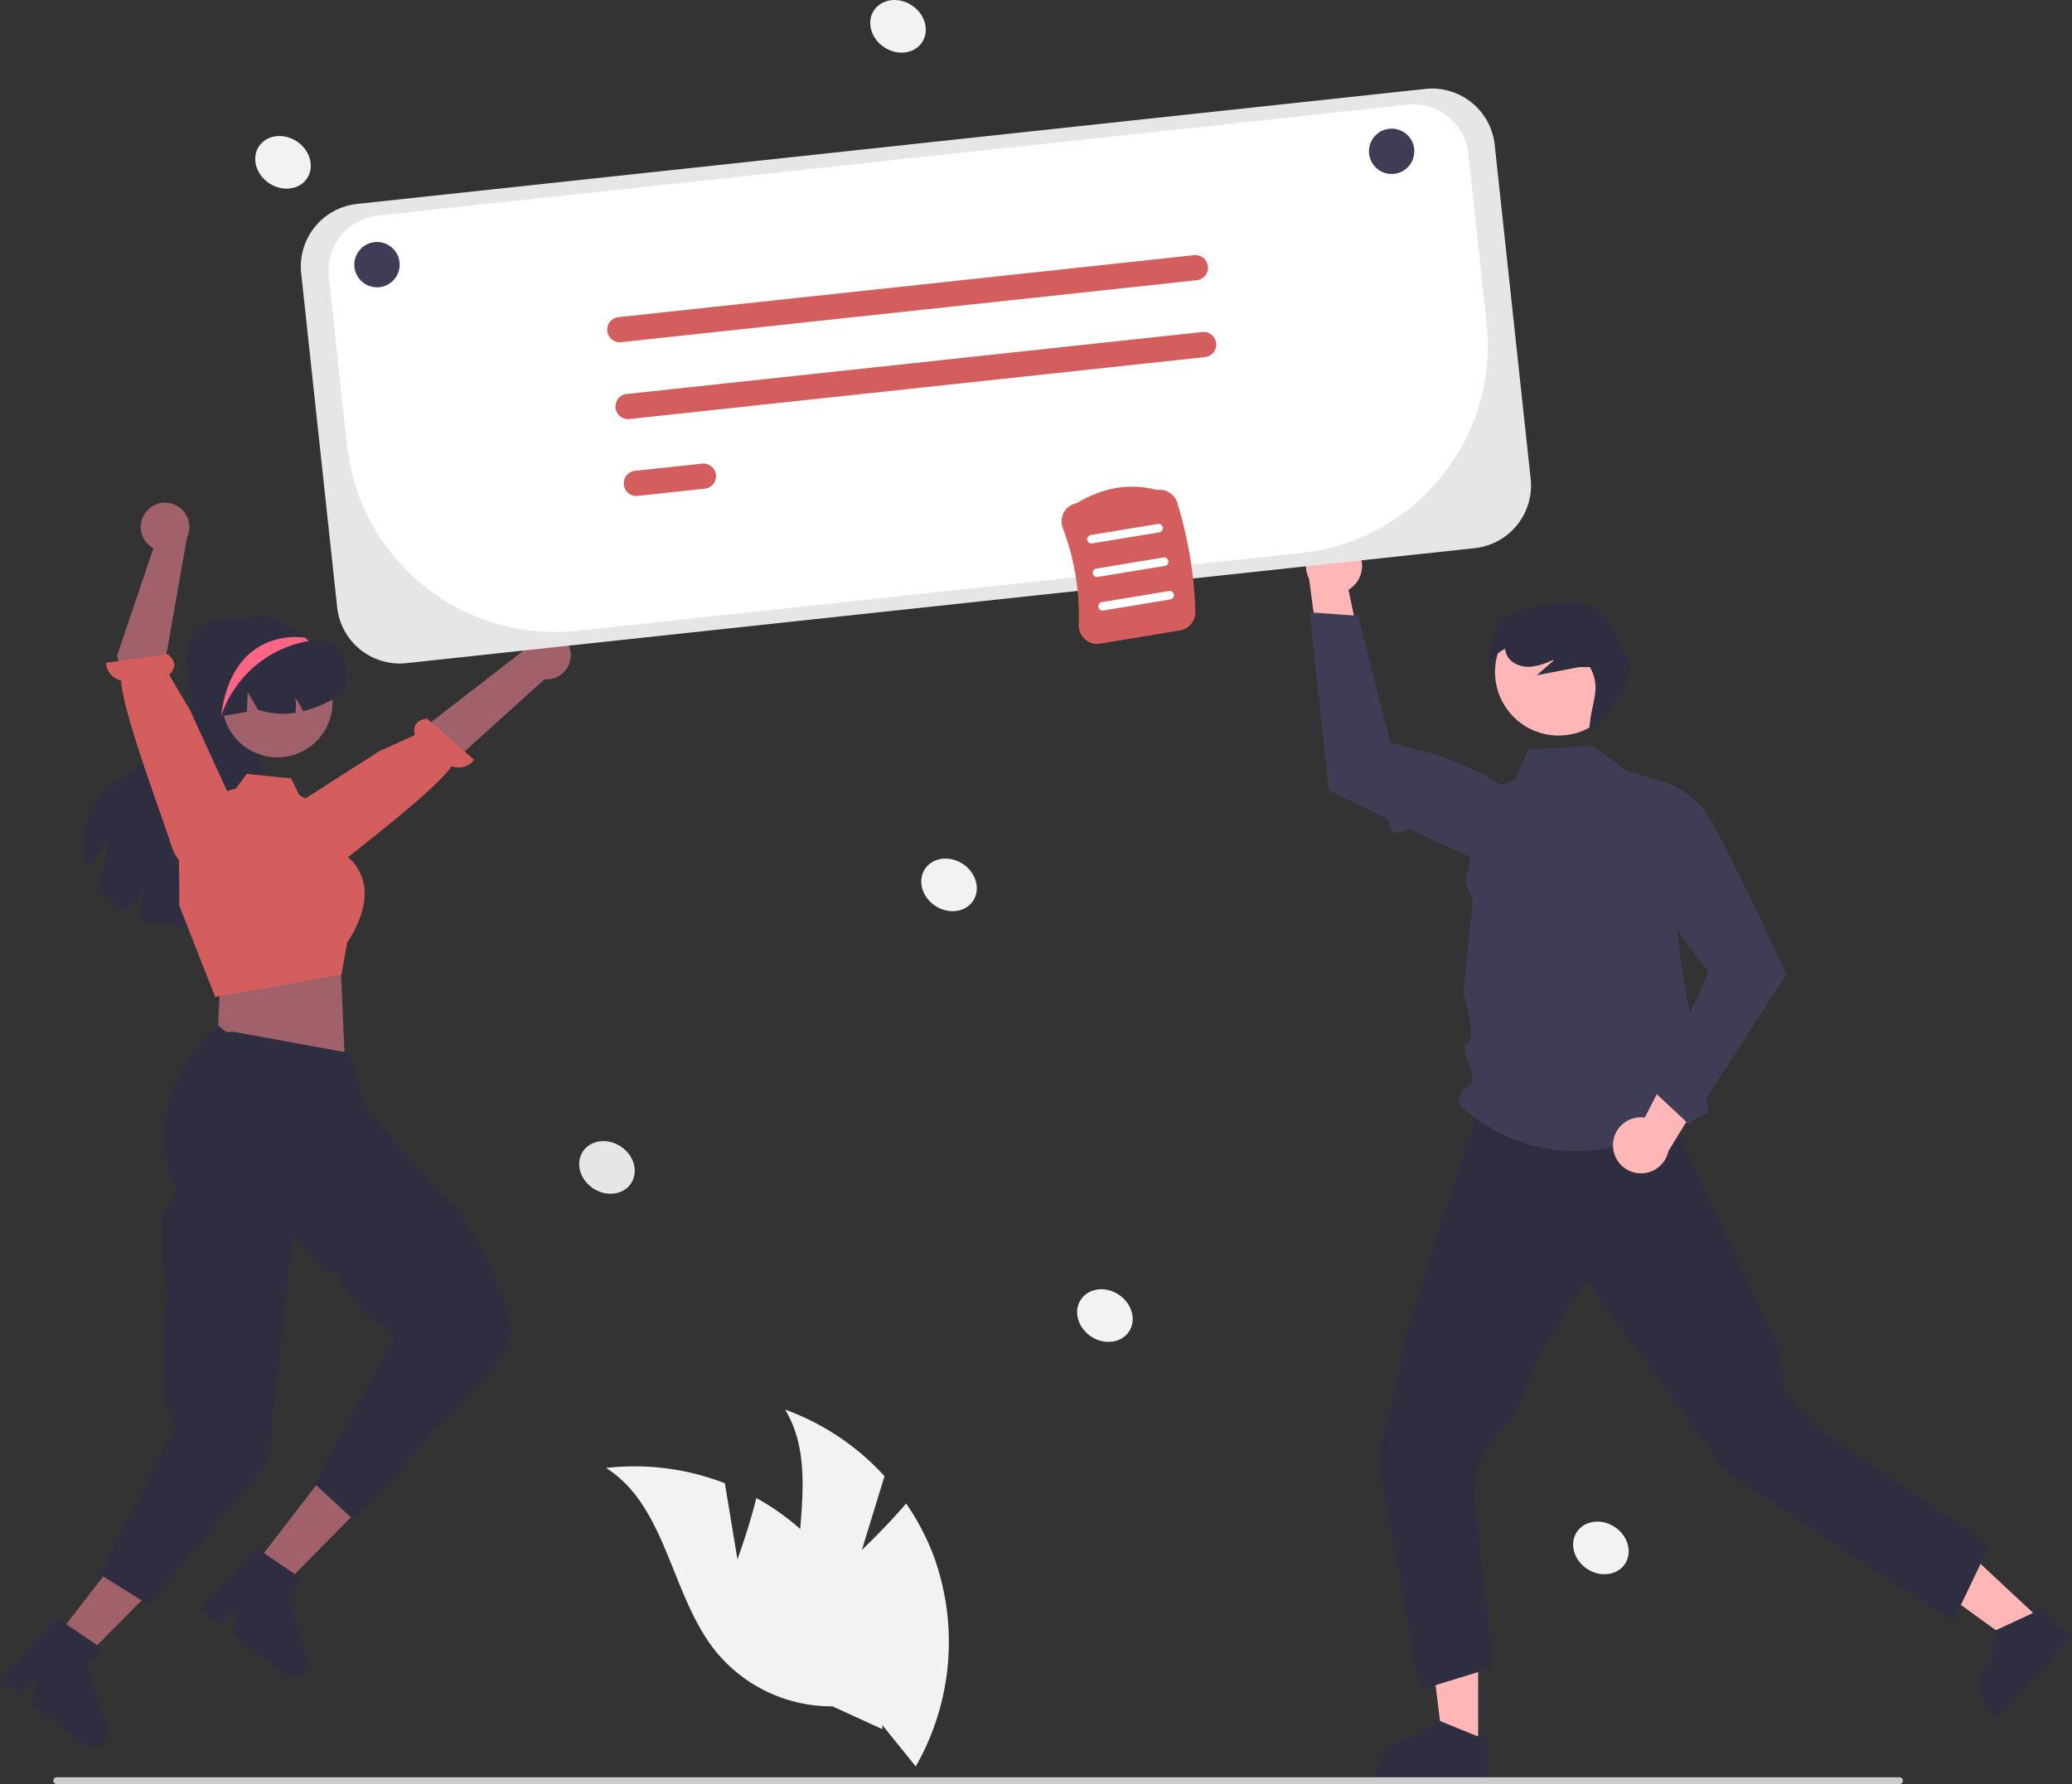 <svg xmlns="http://www.w3.org/2000/svg" data-name="Layer 1" width="731.077" height="629.614" viewBox="0 0 731.077 629.614" xmlns:xlink="http://www.w3.org/1999/xlink"><rect x="0" y="0" width="731.077" height="629.614" fill="#333333" stroke="none"/><path d="M538.567,682.174l7.985-26.005A87.77,87.77,0,0,0,511.468,632.663c13.124,21.743.407,50.108,5.706,74.946a52.794,52.794,0,0,0,28.277,35.978l12.117,15.014a88.466,88.466,0,0,0,6.502-73.787,85.453,85.453,0,0,0-9.894-19.018C546.976,674.261,538.567,682.174,538.567,682.174Z" transform="translate(-234.462 -135.193)" fill="#f2f2f2"/><path d="M494.662,685.496,490.211,658.66a87.77,87.77,0,0,0-41.885-5.392c21.444,13.608,22.711,44.667,38.532,64.535A52.794,52.794,0,0,0,528.213,737.394l17.541,8.034a88.466,88.466,0,0,0-27.088-68.942,85.453,85.453,0,0,0-17.337-12.609C498.659,674.664,494.662,685.496,494.662,685.496Z" transform="translate(-234.462 -135.193)" fill="#f2f2f2"/><polygon points="521.537 616.734 509.237 616.733 503.386 569.293 521.539 569.294 521.537 616.734" fill="#ffb6b6"/><path d="M759.135,763.849l-39.658-.001v-.502a15.437,15.437,0,0,1,15.436-15.436h.001l7.244-5.496,13.516,5.497,3.462 0Z" transform="translate(-234.462 -135.193)" fill="#2f2e41"/><polygon points="720.217 571.872 711.831 580.869 673.137 552.804 685.514 539.526 720.217 571.872" fill="#ffb6b6"/><path d="M965.538,712.899l-27.04,29.01-.367-.342a15.437,15.437,0,0,1-.768-21.816l.001-.001.919-9.046,13.236-6.14,2.36-2.532Z" transform="translate(-234.462 -135.193)" fill="#2f2e41"/><path d="M936.479,680.403l-13,27.189L843.65,654.738l-11.613-15.823-38.079-51.882-15.479,24.561-10.771,25.675,0,0a28.302,28.302,0,0,0-12.675,20.654l-.493,4.546,6.806,61.182-25.868,7.943-14.856-82.19,4.856-17.81,5-25,25.174-79h67.364l38.638,82.242,2.824,16.758,10.955,12.573Z" transform="translate(-234.462 -135.193)" fill="#2f2e41"/><path d="M796.483,398.341l11.34,8.635,13.676,4.203s5.654,79.528,10.748,84.623.5,5.231,1.524,11.849,3.512,20.184,3.512,20.184c-34.387,18.203-64.032,18.691-87.845-2.609a5.931,5.931,0,0,1,3.236-6.695c4.432-2.352-4.086-13.328-.464-15.163s-1.472-17.755-1.472-17.755l3.342-33.216-2.64-5.31,6.443-32.489,11.18-4.083,4.466-10.76Z" transform="translate(-234.462 -135.193)" fill="#3f3d56"/><path d="M803.587,539.69a9.83,9.83,0,0,1,11.207-10.08l15.982-31.064,8.904,15.82L823.139,541.439a9.884,9.884,0,0,1-19.551-1.749Z" transform="translate(-234.462 -135.193)" fill="#ffb6b6"/><path d="M830.502,532.091l34.278-53.127-.113-.244c-.129-.28-7.892-17.045-15.413-32.4-1.158-2.365-2.311-4.696-3.429-6.928q-.724-1.445-1.426-2.83c-3.159-6.228-5.919-11.375-7.566-13.82a29.015,29.015,0,0,0-15.375-11.664l-.159-.041-.151.063a14.724,14.724,0,0,0-8.763,16.198,104.296,104.296,0,0,0,19.353,43.755l5.557,7.325-19.312,41.985Z" transform="translate(-234.462 -135.193)" fill="#3f3d56"/><path d="M712.628,328.445a9.83,9.83,0,0,1-2.359,14.888l7.146,34.195-16.879-6.683-4.198-31.448A9.884,9.884,0,0,1,712.628,328.445Z" transform="translate(-234.462 -135.193)" fill="#ffb6b6"/><path d="M696.505,351.296l6.826,62.857.242.119c.199.098,8.847,4.339,19.461,9.391,1.791.852,1.534,4.543,3.405,5.426,1.289.608,4.693-1.597,5.996-.988,11.602,5.426,23.334,10.702,28.01,12.131a29.015,29.015,0,0,0,19.289-.621l.149-.068.078-.144a14.724,14.724,0,0,0-3.392-18.101A104.296,104.296,0,0,0,733.982,399.492l-8.929-2.191-11.436-44.776Z" transform="translate(-234.462 -135.193)" fill="#3f3d56"/><circle cx="549.931" cy="237.156" r="22.431" fill="#ffb6b6"/><path d="M762.123,357.318c1.845-5.367,11.027-9.089,25.914-9.606S806.699,364.738,806.699,364.738c9.938,8.062-10.612,29.645-11.606,28.868l.447-4.055c.74-6.717,3.885-11.958-.115-18.958l-3.841.044q-7.441,1.431-14.882,2.862l5.873-5.171-.166-.256a22.726,22.726,0,0,1-8.017,2.434c-3.157.186-6.607-1.071-8.119-3.848a6.466,6.466,0,0,1-.725-2.46c-4.257,1.701-6.203,6.948-6.203,6.948S760.278,362.685,762.123,357.318Z" transform="translate(-234.462 -135.193)" fill="#2f2e41"/><path d="M324.835,358.664a12.015,12.015,0,0,0-.981-1.099c.085-.117.171-.245.256-.363Z" transform="translate(-234.462 -135.193)" fill="#2f2e41"/><path d="M329.197,448.88c-3.669,6.517-10.997,10.154-18.261,11.936a45.628,45.628,0,0,1-24.821-.48c-1.024-.331-2.048-.715-3.04-1.141a26.191,26.191,0,0,0,1.131-3.893,26.702,26.702,0,0,0,.555-5.45,17.207,17.207,0,0,1-3.104,4.277,15.695,15.695,0,0,1-3.253,2.613,31.947,31.947,0,0,1-9.44-8.768c.16-.395.32-.789.469-1.184a42.552,42.552,0,0,0,1.835-6.336,43.324,43.324,0,0,0,.907-8.864,27.851,27.851,0,0,1-5.056,6.954,22.669,22.669,0,0,1-1.941,1.845,25.523,25.523,0,0,1,1.536-19.637c4.224-7.808,12.416-12.448,19.711-17.493,7.306-5.045,14.613-11.872,15.231-20.735.416-5.984-2.357-11.978-1.248-17.866a13.804,13.804,0,0,1,23.445-7.093c-4.139,5.866-8.256,11.936-9.93,18.911-1.707,7.104-.309,15.434,5.291,20.138,1.92,1.621,4.277,2.773,5.76,4.8,1.973,2.688,1.984,6.272,2.304,9.578.64,6.432,2.741,12.618,3.872,18.986C332.291,436.336,332.355,443.237,329.197,448.88Z" transform="translate(-234.462 -135.193)" fill="#2f2e41"/><polygon points="19.519 578.195 29.254 585.716 62.898 551.747 48.53 540.646 19.519 578.195" fill="#a0616a"/><path d="M254.395,706.039l16.098,10.972-5.094,6.593,6.823,21.409a5.204,5.204,0,0,1-8.141,5.699l-18.32-14.156,1.881-8.961-6.272,5.569-6.907-5.337Z" transform="translate(-234.462 -135.193)" fill="#2f2e41"/><path d="M303.369,377.614a23.236,23.236,0,1,0,39.966-16.117l-.112-.111c-.186-.195-.372-.39-.567-.576a.009.009,0,0,1-.009-.009c-.242-.223-.483-.446-.734-.66-4.09-3.588-9.837-7.482-15.702-7.482C313.375,352.659,303.369,364.778,303.369,377.614Z" transform="translate(-234.462 -135.193)" fill="#2f2e41"/><path d="M435.811,365.681a8.511,8.511,0,0,1-9.217,9.24l-57.538,51.951-9.902-15.638,59.672-46.149a8.557,8.557,0,0,1,16.985.596Z" transform="translate(-234.462 -135.193)" fill="#a0616a"/><path d="M344.465,442.554s2.141,3.954,9.454-2.151c5.854-4.888,33.903-26.107,39.945-34.803a6.686,6.686,0,0,0,7.872-2.286L385.18,388.814c-4.954.57-4.847,3.898-4.332,5.787l-12.489,5.658-32.25,20.61,6.756,18.854Z" transform="translate(-234.462 -135.193)" fill="#d45e5e"/><polygon points="78.761 343.789 77.555 349.532 76.531 370.716 121.615 373.194 120.215 340.612 115.845 333.432 78.761 343.789" fill="#a0616a"/><circle cx="97.868" cy="247.797" r="19.484" fill="#a0616a"/><path d="M297.738,454.858l-.12-16.196a25.776,25.776,0,0,1,19.962-25.124l.074-.017,3.853-5.191,15.653,1.566,2.869,5.864,11.343,6.754,4.367,14.039a16.602,16.602,0,0,1,7.174,11.119c1.483,9.471-5.148,18.946-5.937,20.033l-2.032,11.446-44.21,7.801-.359.045Z" transform="translate(-234.462 -135.193)" fill="#d45e5e"/><path d="M356.173,379.517a66.428,66.428,0,0,1-7.061,3.893,40.632,40.632,0,0,1-7.701,2.784,26.617,26.617,0,0,0-2.773-4.725,17.184,17.184,0,0,1,.021,5.28,27.507,27.507,0,0,1-13.13-1.077l-3.669-6.154-.277,6.869c-3.04.555-6.069,1.077-9.109,1.621-.181.021-.363.064-.533.096-1.888-8.512.789-17.887,6.741-23.562a21.445,21.445,0,0,1,22.527-4.373c.48.192.971.405,1.44.629a.01.01,0,0,0,.011.011c.277.139.512.469.821.437C356.791,359.762,357.218,370.087,356.173,379.517Z" transform="translate(-234.462 -135.193)" fill="#2f2e41"/><polygon points="89.297 553.071 99.047 560.572 132.623 526.535 118.233 515.464 89.297 553.071" fill="#a0616a"/><path d="M325.042,681.594,341.162,692.533l-5.081,6.603,6.866,21.395a5.204,5.204,0,0,1-8.129,5.715l-18.349-14.119,1.863-8.965-6.261,5.581-6.918-5.323Z" transform="translate(-234.462 -135.193)" fill="#2f2e41"/><path d="M292.12,646.722l-0-.127,4.621-7.963-4.718-10.365-.142-26.631.765-3.998a33.632,33.632,0,0,0-.872-16.158l0,0-.086-16.21c-.166-4.061,6.125-7.632,4.658-11.018-13.866-31.999,14.16-56.41,14.349-56.606l.573-.595,3.107,2.354,2.958.004,39.912,7.273.288.537c1.57,2.944,4.599,13.093,4.779,17.686,1.989,2.303,24.647,28.521,26.661,30.343,13.611,12.315,21.404,32.698,24.837,43.753a17.555,17.555,0,0,1-3.006,16.143L359.276,671.582l-13.866-12.8,27.881-50.805-2.01-5.155a15.843,15.843,0,0,1-9.237-5.366l-5.646-6.701a12.529,12.529,0,0,1-2.86-6.517l-3.424-.412L337.851,570.95l-8.508,77.052-2.313,6.087-40.284,47.359L269.679,690.781Z" transform="translate(-234.462 -135.193)" fill="#2f2e41"/><path d="M285.968,315.87a8.511,8.511,0,0,0,2.623,12.785l-12.809,37.922,10.46,40.187,16.866-7.625-10.408-30.312,7.787-44.122a8.557,8.557,0,0,0-14.519-8.835Z" transform="translate(-234.462 -135.193)" fill="#a0616a"/><path d="M301.407,439.876s-3.961,2.127-6.716-6.992c-2.206-7.301-17.216-46.94-17.486-57.526a6.686,6.686,0,0,1-5.321-6.236l21.8-3.017c3.825,3.198,1.908,5.92.439,7.215l7.425,12.577,15.519,33.953L304.297,438.389Z" transform="translate(-234.462 -135.193)" fill="#d45e5e"/><path d="M312.468,388.005A39.634,39.634,0,0,1,342.982,361.488c.028-.009.121-.046.242-.102.074-.047.167-.093.26-.139-.279-.158-.548-.297-.827-.437a.009.009,0,0,1-.009-.009c-.242-.223-.483-.446-.734-.66l-.706.028S316.381,356.237,312.468,388.005Z" transform="translate(-234.462 -135.193)" fill="#fd6584"/><ellipse cx="624.318" cy="599.483" rx="8.857" ry="10.195" transform="translate(-455.076 652.018) rotate(-56.364)" fill="#f2f2f2"/><ellipse cx="569.318" cy="447.483" rx="8.857" ry="10.195" transform="translate(-353.059 538.422) rotate(-56.364)" fill="#f2f2f2"/><ellipse cx="799.318" cy="681.483" rx="8.857" ry="10.195" transform="translate(-445.282 834.297) rotate(-56.364)" fill="#f2f2f2"/><ellipse cx="334.318" cy="192.483" rx="8.857" ry="10.195" transform="translate(-245.583 229.015) rotate(-56.364)" fill="#f2f2f2"/><ellipse cx="551.318" cy="144.483" rx="8.857" ry="10.195" transform="translate(-108.819 388.271) rotate(-56.364)" fill="#f2f2f2"/><ellipse cx="448.618" cy="547.197" rx="8.857" ry="10.195" transform="translate(-489.921 482.411) rotate(-56.364)" fill="#e6e6e6"/><path d="M904.729,764.807h-650.294a1.191,1.191,0,0,1,0-2.381h650.294a1.191,1.191,0,0,1,0,2.381Z" transform="translate(-234.462 -135.193)" fill="#ccc"/><path d="M375.47,369.355a22.24,22.24,0,0,1-22.045-19.831L340.73,231.618a22.23,22.23,0,0,1,19.701-24.455l376.954-40.588a22.23,22.23,0,0,1,24.456,19.7L774.536,304.181a22.231,22.231,0,0,1-19.701,24.456l-.054-.497.054.497L377.881,369.225A22.494,22.494,0,0,1,375.47,369.355Z" transform="translate(-234.462 -135.193)" fill="#e6e6e6"/><path d="M733.233,172.048a19.852,19.852,0,0,0-2.12.114L367.749,211.287a19.459,19.459,0,0,0-17.264,21.431l6.419,59.615a73.811,73.811,0,0,0,81.29,65.486L693.699,330.308A73.587,73.587,0,0,0,758.986,249.265l-6.443-59.838a19.463,19.463,0,0,0-19.31-17.378Z" transform="translate(-234.462 -135.193)" fill="#fff"/><path d="M656.714,234.09l-203.088,21.867a4.444,4.444,0,1,1-.952-8.838l203.088-21.867a4.444,4.444,0,1,1,.952,8.838Z" transform="translate(-234.462 -135.193)" fill="#d45e5e"/><path d="M659.634,261.213l-203.088,21.867a4.444,4.444,0,0,1-.952-8.838l203.088-21.867a4.444,4.444,0,0,1,.952,8.838Z" transform="translate(-234.462 -135.193)" fill="#d45e5e"/><path d="M483.133,307.654l-23.667,2.548a4.444,4.444,0,0,1-.952-8.838l23.667-2.548a4.444,4.444,0,1,1,.952,8.838Z" transform="translate(-234.462 -135.193)" fill="#d45e5e"/><circle cx="133.018" cy="93.4" r="8" fill="#3f3d56"/><circle cx="491.018" cy="53.4" r="8" fill="#3f3d56"/><path d="M617.323,360.829a6.587,6.587,0,0,1-2.236-5.196,87.659,87.659,0,0,0-5.63-34.077,6.587,6.587,0,0,1,.446-5.639,6.439,6.439,0,0,1,4.449-3.13c9.299-5.611,18.831-7.187,28.338-4.681a6.515,6.515,0,0,1,7.163,4.491,144.983,144.983,0,0,1,6.365,38.525,6.514,6.514,0,0,1-5.446,6.575l-28.133,4.648A6.438,6.438,0,0,1,617.323,360.829Z" transform="translate(-234.462 -135.193)" fill="#d45e5e"/><path d="M619.821,326.974l23.679-3.912a1.5,1.5,0,1,0-.489-2.96l-23.679,3.912a1.5,1.5,0,0,0,.489,2.96Z" transform="translate(-234.462 -135.193)" fill="#fff"/><path d="M621.777,338.813l23.679-3.912a1.5,1.5,0,0,0-.489-2.96l-23.679,3.912a1.5,1.5,0,1,0,.489,2.96Z" transform="translate(-234.462 -135.193)" fill="#fff"/><path d="M623.733,350.653l23.679-3.912a1.5,1.5,0,0,0-.489-2.96l-23.679,3.912a1.5,1.5,0,1,0,.489,2.96Z" transform="translate(-234.462 -135.193)" fill="#fff"/></svg>